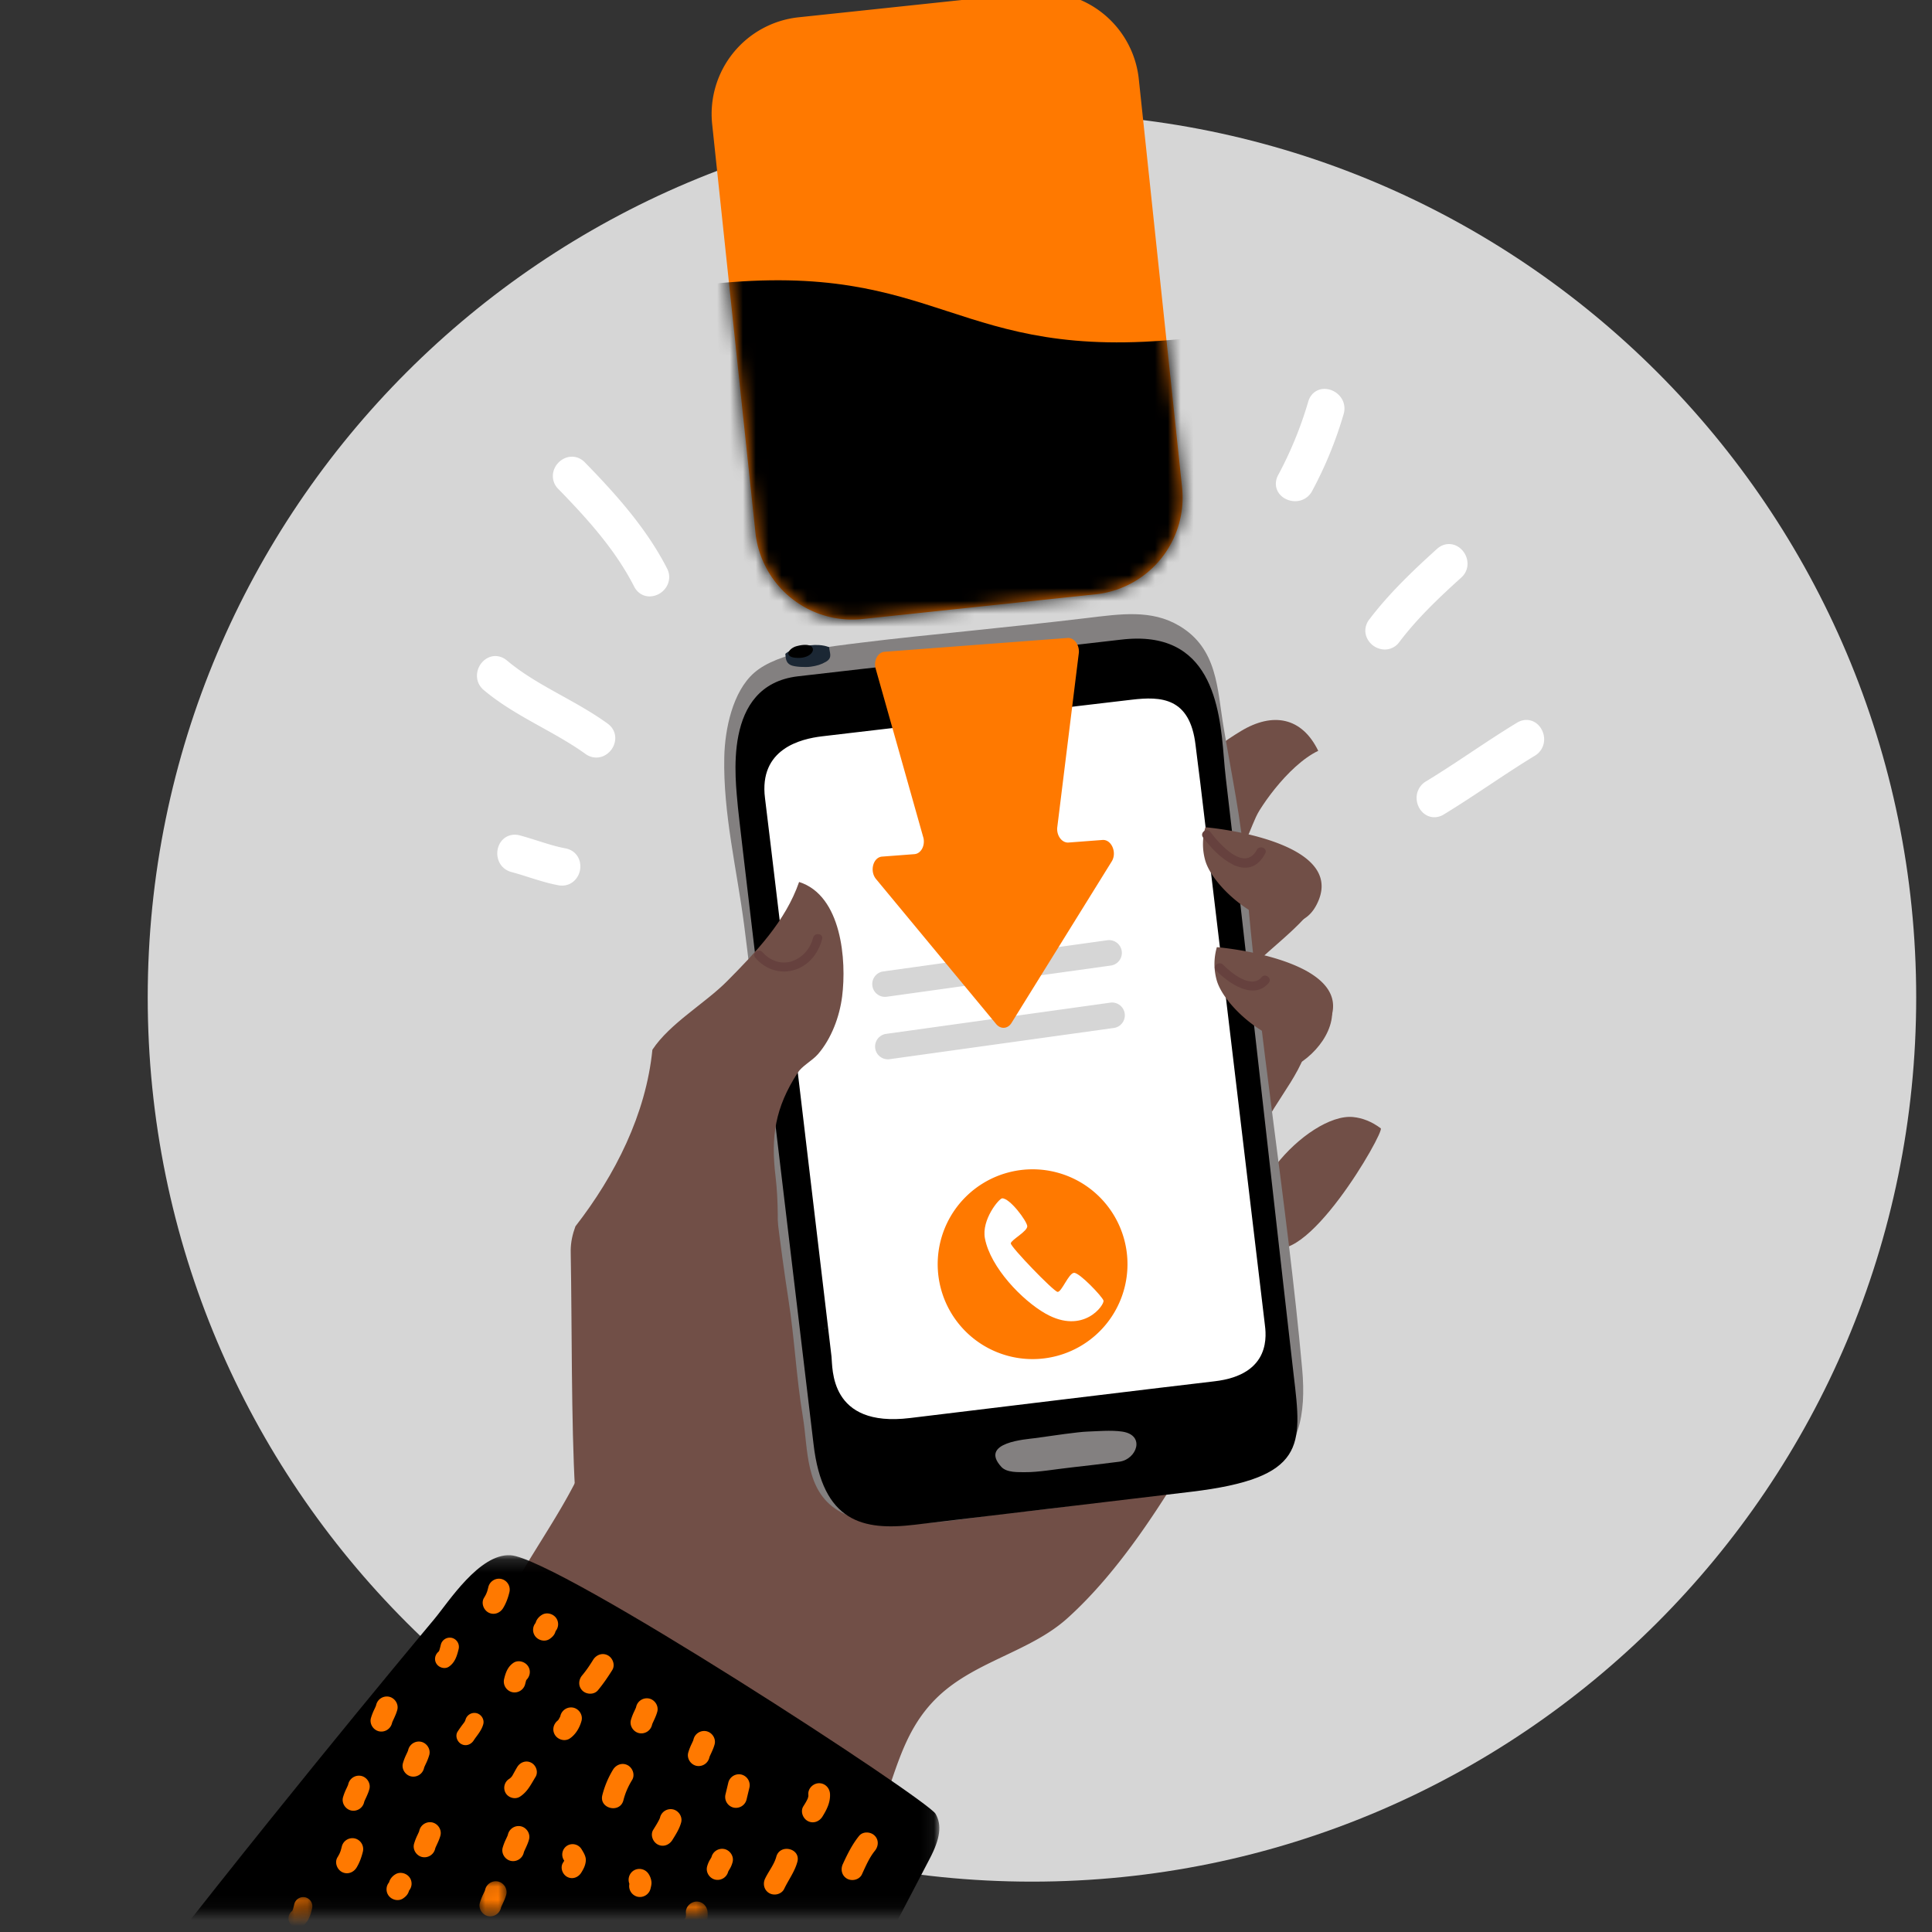 <svg xmlns="http://www.w3.org/2000/svg" xmlns:xlink="http://www.w3.org/1999/xlink" width="150" height="150" viewBox="0 0 150 150">
    <rect x="0" y="0" width="150" height="150" fill="#333333" stroke="none"/>
    <defs>
        <path id="a" d="M.03.157H70.93v27.726H.03z"/>
        <path id="c" d="M.047.065h2.367v.833H.047z"/>
        <path id="e" d="M.045.074h2.101v2.412H.045z"/>
        <path id="g" d="M.029.247h1.853v1.18H.03z"/>
        <path id="i" d="M24.935.264L6.833 2.183A7.552 7.552 0 0 0 .12 10.488l3.358 31.697a7.552 7.552 0 0 0 8.306 6.715l18.102-1.919a7.552 7.552 0 0 0 6.714-8.305L33.241 6.979A7.553 7.553 0 0 0 24.935.264z"/>
    </defs>
    <g fill="none" fill-rule="evenodd">
        <path fill="#D6D6D6" d="M148.773 77.438c0 37.915-30.737 68.652-68.652 68.652-37.916 0-68.652-30.737-68.652-68.652 0-37.915 30.736-68.652 68.652-68.652 37.915 0 68.652 30.737 68.652 68.652"/>
        <path fill="#C2796C" d="M66.84 43.418c.19.08.766.322-.068-.029l.068.029"/>
        <path fill="#6FBBBB" d="M62.118 36.439c-.019.006-.043.01-.06.016l.113-.12a.51.51 0 0 0-.053.104M62.273 36.226l-.102.109a.386.386 0 0 1 .102-.11"/>
        <path fill="#141819" d="M70.444 36.465l.038-.026-.038.026zM70.482 36.44"/>
        <path fill="#FFF" d="M49.827 45.244c-1.505-2.938-3.72-5.4-6.01-7.746-.719-.736.397-1.877 1.115-1.14 2.38 2.437 4.702 5.018 6.266 8.07.468.913-.902 1.731-1.37.816"/>
        <path fill="#FFF" d="M44.402 36.782h-.007a.238.238 0 0 0-.144.15c-.007.024-.014.05.039.104 2.621 2.685 4.666 5.057 6.126 7.907a.153.153 0 0 0 .03.045c.015-.001.103-.03.158-.105.037-.05.038-.09.006-.153-1.526-2.977-3.858-5.562-6.151-7.91-.031-.033-.047-.038-.057-.038m6.037 9.524c-.023 0-.046 0-.068-.002-.485-.025-.898-.301-1.133-.759-1.384-2.701-3.357-4.986-5.895-7.585a1.4 1.4 0 0 1-.366-1.385c.147-.521.575-.943 1.09-1.074.486-.123.974.02 1.339.395 2.365 2.423 4.775 5.097 6.38 8.231a1.433 1.433 0 0 1-.065 1.465 1.56 1.56 0 0 1-1.282.714M45.84 57.997c-2.51-1.812-5.476-2.927-7.855-4.928-.783-.66.156-1.948.944-1.285 2.38 2 5.344 3.115 7.855 4.928.835.602-.11 1.888-.944 1.285"/>
        <path fill="#FFF" d="M38.457 52.26a.295.295 0 0 0-.1.158c-.014.062 0 .099.054.145 1.285 1.08 2.732 1.885 4.265 2.736 1.188.66 2.416 1.343 3.551 2.162.057.042.077.033.095.025a.238.238 0 0 0 .124-.168c.002-.015.003-.032-.05-.07-1.072-.774-2.266-1.438-3.421-2.08-1.52-.844-3.09-1.716-4.472-2.879a.15.15 0 0 0-.046-.03m7.838 6.557c-.292 0-.583-.095-.843-.283-1.071-.773-2.264-1.436-3.418-2.077-1.52-.845-3.092-1.718-4.475-2.88-.711-.6-.64-1.55-.158-2.12.52-.619 1.341-.694 1.954-.179 1.284 1.08 2.73 1.884 4.262 2.735 1.19.66 2.418 1.343 3.554 2.164.427.308.643.773.59 1.277a1.554 1.554 0 0 1-.897 1.24 1.382 1.382 0 0 1-.57.123M39.874 67.063c-.987-.263-.685-1.83.311-1.565 1.205.322 2.363.786 3.593 1.018 1.01.19.7 1.755-.311 1.564-1.23-.232-2.388-.696-3.593-1.017"/>
        <path fill="#FFF" d="M40.044 66.424c.477.127.946.276 1.4.42.734.231 1.426.45 2.145.586.071.014.085-.003.098-.019a.238.238 0 0 0 .041-.204c-.005-.015-.01-.03-.073-.041-.799-.151-1.563-.393-2.302-.627a30.628 30.628 0 0 0-1.338-.402c-.038-.01-.055-.007-.055-.007a.296.296 0 0 0-.025.187c.014.062.041.09.11.107m3.59 2.334c-.095 0-.192-.01-.291-.028-.797-.15-1.56-.392-2.299-.625-.44-.14-.894-.284-1.341-.403-.899-.24-1.236-1.13-1.043-1.851.208-.781.92-1.198 1.695-.992.475.127.943.275 1.396.419.734.232 1.428.452 2.148.588.517.097.91.426 1.077.903a1.557 1.557 0 0 1-.287 1.505c-.27.315-.644.484-1.055.484M111.05 61.236c2.401-1.456 4.677-3.107 7.078-4.563.882-.534 1.566.908.694 1.436-2.4 1.456-4.676 3.107-7.077 4.563-.882.534-1.566-.908-.695-1.436"/>
        <path fill="#FFF" d="M118.5 57.223a.318.318 0 0 0-.03.016c-1.188.721-2.372 1.508-3.517 2.268-1.154.767-2.348 1.56-3.56 2.295-.051.031-.086.068-.085.146.001.077.038.146.065.174a.251.251 0 0 0 .029-.015c1.19-.722 2.373-1.508 3.517-2.268 1.155-.768 2.349-1.56 3.56-2.295.052-.032.086-.068.085-.147a.278.278 0 0 0-.064-.174zm-7.14 6.227a1.26 1.26 0 0 1-.611-.158c-.452-.248-.752-.764-.763-1.313a1.479 1.479 0 0 1 .722-1.309c1.188-.72 2.37-1.505 3.513-2.265 1.156-.768 2.351-1.562 3.564-2.297.434-.264.922-.283 1.338-.055.452.248.752.764.764 1.313a1.478 1.478 0 0 1-.722 1.309c-1.188.72-2.37 1.506-3.514 2.265-1.155.768-2.35 1.562-3.563 2.298a1.401 1.401 0 0 1-.728.212zM106.833 48.5c1.507-1.99 3.332-3.726 5.18-5.394.765-.69 1.754.562.995 1.247-1.75 1.58-3.469 3.216-4.897 5.1-.62.82-1.9-.132-1.278-.953"/>
        <path fill="#FFF" d="M112.491 43.566c.004.002-.012.01-.035.031-2.048 1.849-3.699 3.458-5.096 5.302-.04.053-.033.069-.027.083a.237.237 0 0 0 .167.123c.02.002.041.005.084-.05 1.47-1.941 3.263-3.643 4.981-5.193.052-.047.064-.083.047-.144-.024-.088-.094-.146-.12-.152m-4.976 6.863a1.554 1.554 0 0 1-1.402-.934c-.196-.466-.126-.974.192-1.394 1.546-2.04 3.443-3.842 5.263-5.485.596-.539 1.423-.492 1.966.11.5.553.605 1.496-.084 2.118-1.93 1.742-3.487 3.26-4.813 5.01a1.392 1.392 0 0 1-1.122.575M73.176 33.105c.096-2.709-.065-5.427.175-8.13.091-1.025 1.678-.86 1.587.166-.24 2.703-.08 5.422-.176 8.13-.036 1.029-1.623.859-1.586-.166M99.815 37.202a30.065 30.065 0 0 0 2.394-5.845c.288-.987 1.761-.373 1.476.605a30.073 30.073 0 0 1-2.394 5.844c-.483.897-1.964.301-1.476-.604"/>
        <path fill="#FFF" d="M100.386 37.539c.03.023.096.06.177.049.08-.004.117-.041.146-.095a29.496 29.496 0 0 0 2.34-5.716c.018-.06.018-.11-.036-.171a.282.282 0 0 0-.16-.088 30.802 30.802 0 0 1-2.466 6.02zm.165 1.372c-.268 0-.534-.067-.766-.192-.691-.372-.923-1.142-.552-1.83a29.485 29.485 0 0 0 2.341-5.717c.22-.75.925-1.137 1.68-.918.732.214 1.332.98 1.066 1.893a30.832 30.832 0 0 1-2.446 5.973 1.47 1.47 0 0 1-1.323.791z"/>
        <path fill="#714F47" d="M95.369 95.527c-2.65-.788-6.28-.427-8.6-1.958-6.882-4.54-13.542-9.412-19.481-14.904a869.12 869.12 0 0 1-3.706 6.455c-1.48 2.543-3.185 4.973-4.691 7.501-1.246 2.091-.894 4.186-2.699 6.097-2.303 2.438-6.645 2.955-8.608 5.448-1.308 1.661-.888 3.651-1.14 5.695-1.162 9.413-15.874 19.022-4.72 27.466 4.443 3.364 9.94 5.49 15.063 7.58 4.141 1.69 8.59 1.858 10.8-2.494 1.883-3.705 2.075-7.72 5.3-10.743 2.903-2.72 7.12-3.445 9.995-6.039 4.1-3.697 7.407-8.986 10.2-13.714 2.483-4.204 5.543-8.926 5.312-14.028-.063-1.387-1.786-1.992-3.025-2.362"/>
        <g transform="translate(2 120.588)">
            <mask id="b" fill="#fff">
                <use xlink:href="#a"/>
            </mask>
            <path fill="#000" d="M70.64 20.24C69.99 19.097 41.266.366 37.631.16c-2.416-.136-4.807 3.636-5.899 4.942-4.411 5.282-47.094 56.533-48.135 67.12h56.134C50.26 62.566 65.73 32.22 70.181 23.725c.824-1.573.958-2.608.458-3.486" mask="url(#b)"/>
        </g>
        <path fill="#FF7900" d="M39.553 123.607a.85.85 0 0 0-.622-1.015.85.85 0 0 0-1.015.622 5.98 5.98 0 0 1-.099.364c-.015.034-.062.158-.078.192a3.392 3.392 0 0 1-.16.286c-.239.391-.043.932.344 1.14.422.225.901.047 1.14-.345.235-.385.385-.807.49-1.244M43.14 126.635a.835.835 0 0 0 .071-.966c-.233-.38-.775-.533-1.157-.279a1.107 1.107 0 0 0-.407.44 1.42 1.42 0 0 0-.066.178.834.834 0 0 0-.07.966c.232.38.775.532 1.157.278.167-.112.321-.254.407-.44a1.42 1.42 0 0 0 .066-.177M40.86 130.44l.02-.02-.005.004c.27-.274.354-.687.138-1.04-.23-.375-.78-.538-1.157-.277-.438.302-.6.759-.718 1.255a.85.85 0 0 0 .621 1.015.85.85 0 0 0 1.015-.622c.026-.106.054-.211.087-.315M47.537 129.661c.243-.39.04-.934-.344-1.14-.424-.226-.897-.045-1.14.344-.282.454-.523.813-.86 1.218-.293.352-.31.862.04 1.19.32.3.896.313 1.19-.04.411-.496.773-1.026 1.114-1.572M44.528 132.586a.851.851 0 0 0-1.026.668 2.158 2.158 0 0 1-.12.227l-.023.038a1.391 1.391 0 0 1-.055.062c-.336.267-.456.732-.22 1.115.231.378.776.535 1.156.278.459-.31.77-.844.91-1.373.117-.443-.183-.91-.622-1.015M50.643 133.85l.001-.002c.037-.087.078-.173.118-.26.104-.225.207-.455.271-.696.117-.444-.184-.91-.621-1.015a.852.852 0 0 0-1.016.622 2.211 2.211 0 0 1-.024.085v.002c-.037.088-.079.174-.118.26a4.288 4.288 0 0 0-.271.696c-.117.444.183.91.621 1.015a.852.852 0 0 0 1.015-.622l.024-.084M49.08 138.192c.238-.392.043-.933-.345-1.14-.42-.225-.9-.047-1.14.344a7.272 7.272 0 0 0-.83 1.98c-.266 1.053 1.371 1.445 1.638.392.141-.56.37-1.075.676-1.576M55.093 136.388l.001-.001c.037-.089.078-.175.118-.26.104-.226.208-.457.271-.697.117-.444-.183-.91-.622-1.015a.852.852 0 0 0-1.015.622 1.049 1.049 0 0 1-.024.084v.002c-.037.088-.079.174-.118.26a4.268 4.268 0 0 0-.271.697c-.118.443.183.91.621 1.015a.853.853 0 0 0 1.015-.623l.024-.084M52.884 141.497c.12-.443-.186-.91-.622-1.015a.852.852 0 0 0-1.015.622c-.005.023-.013.044-.02.066l-.014.033c-.041.092-.091.182-.14.271-.11.2-.234.394-.355.59-.243.388-.04.933.344 1.139.424.227.897.045 1.14-.345.268-.43.548-.866.682-1.361M58.184 138.791a.85.85 0 0 0-.622-1.015.85.85 0 0 0-1.015.623l-.222.925a.85.85 0 0 0 .622 1.015.85.85 0 0 0 1.015-.622l.222-.926zM56.538 145.31c.034-.068.073-.134.115-.2.101-.163.174-.346.224-.533.12-.442-.185-.91-.622-1.014a.852.852 0 0 0-1.015.622v.001a2.696 2.696 0 0 1-.116.2 2.013 2.013 0 0 0-.224.533c-.119.443.186.91.622 1.014a.852.852 0 0 0 1.015-.62v-.002z"/>
        <g transform="translate(52.53 147.572)">
            <mask id="d" fill="#fff">
                <use xlink:href="#c"/>
            </mask>
            <path fill="#FF7900" d="M2.408.89c-.032-.458-.385-.834-.86-.825-.441.01-.855.402-.824.86.006.086.007.17.005.256l-.002.008c-.011.07-.031.14-.05.209.051-.18-.11.139-.07.115-.024.028-.047.056-.073.082a.69.69 0 0 0-.023.025.852.852 0 0 0-.342 1.195c.235.383.773.53 1.158.279A2.398 2.398 0 0 0 2.407.889" mask="url(#d)"/>
        </g>
        <path fill="#FF7900" d="M64.441 139.273c-.027-.458-.388-.833-.859-.824-.445.008-.85.401-.824.859.004.045.005.09.005.134v.007l-.01.039c-.008.042-.02.084-.032.126l-.003.01a.66.66 0 0 0-.015.033c-.09.206-.214.397-.333.587-.243.39-.04.934.344 1.14.424.226.897.045 1.14-.344.335-.538.626-1.114.587-1.767M61.907 144.554c.283-1.05-1.354-1.44-1.637-.393-.164.603-.6 1.132-.868 1.694-.198.413-.075.915.343 1.14.39.208.942.07 1.14-.345.337-.704.815-1.333 1.022-2.096M67.929 143.69c.288-.357.313-.86-.04-1.19-.317-.297-.9-.318-1.19.04-.538.664-.906 1.417-1.263 2.189-.192.415-.078.913.344 1.14.386.206.947.072 1.14-.345.29-.628.57-1.293 1.009-1.834M50.58 146.123a1.386 1.386 0 0 0-.217-.62.85.85 0 0 0-1.158-.279.85.85 0 0 0-.338 1.036.85.85 0 0 0 .624 1 .85.85 0 0 0 1.015-.622c.04-.165.088-.344.073-.515M35.085 127.165a.719.719 0 0 0-.859.526 6.682 6.682 0 0 1-.118.443c-.013.03-.028.059-.044.087-.28.228-.383.615-.183.94.194.318.659.456.979.235.47-.324.623-.843.751-1.373a.72.72 0 0 0-.526-.858M37.521 133.867c.1-.375-.156-.77-.526-.858a.72.72 0 0 0-.858.526l-.009.027c-.001-.003-.03.07-.043.094l-.025.041-.048.07a9.871 9.871 0 0 0-.484.678c-.209.328-.032.792.29.964.362.194.757.037.965-.29.216-.34.604-.745.738-1.252M41.252 136.86c-.403-.216-.864-.046-1.093.33-.119.195-.225.397-.337.595a.817.817 0 0 1-.29.328.816.816 0 0 0-.266 1.11c.224.365.741.506 1.11.266.591-.388.85-.954 1.206-1.537.228-.375.042-.894-.33-1.092M45.483 144.46c.023-.323-.176-.634-.337-.897a.814.814 0 0 0-1.11-.267.815.815 0 0 0-.266 1.11l.038.061-.1.162c-.233.373-.04.895.329 1.092.406.218.86.044 1.093-.33.185-.297.327-.574.353-.931M28.176 143.752a.85.85 0 0 0-.622-1.015.85.85 0 0 0-1.015.621 5.92 5.92 0 0 1-.1.365c-.014.033-.061.157-.078.192a3.51 3.51 0 0 1-.159.286c-.24.39-.043.932.344 1.139.421.225.9.048 1.14-.344.234-.385.384-.808.49-1.244M31.763 146.78a.834.834 0 0 0 .07-.967c-.232-.38-.775-.532-1.157-.278a1.107 1.107 0 0 0-.407.44 1.46 1.46 0 0 0-.066.177.834.834 0 0 0-.07.966c.233.38.775.533 1.157.278.167-.111.322-.254.407-.44.028-.06.048-.119.066-.177M40.685 143.77l.001-.002c.037-.088.078-.174.118-.26.104-.226.208-.456.271-.697.117-.444-.184-.91-.621-1.015a.852.852 0 0 0-1.015.622 2.21 2.21 0 0 1-.025.085v.002c-.037.088-.079.174-.118.26a4.288 4.288 0 0 0-.271.696c-.117.444.183.91.622 1.015a.851.851 0 0 0 1.014-.622l.024-.084"/>
        <g transform="translate(37.185 145.985)">
            <mask id="f" fill="#fff">
                <use xlink:href="#e"/>
            </mask>
            <path fill="#FF7900" d="M1.73 2.071l.001-.002c.037-.088.078-.174.118-.26.105-.226.208-.456.272-.697.117-.444-.184-.91-.622-1.015A.852.852 0 0 0 .484.719a1.735 1.735 0 0 1-.025.085v.002C.422.894.38.98.34 1.066a4.302 4.302 0 0 0-.271.697c-.117.443.184.909.622 1.014a.852.852 0 0 0 1.014-.622c.007-.028.016-.056.025-.084" mask="url(#f)"/>
        </g>
        <path fill="#FF7900" d="M33.805 143.47v-.002c.037-.088.078-.174.118-.26.105-.226.208-.456.272-.697.117-.444-.184-.91-.622-1.015a.852.852 0 0 0-1.015.622 1.814 1.814 0 0 1-.024.085l-.001.002c-.037.088-.078.174-.118.26a4.29 4.29 0 0 0-.27.697c-.118.443.182.91.62 1.014a.852.852 0 0 0 1.016-.622c.006-.028.015-.056.024-.084M32.94 137.21l.001-.003c.037-.087.078-.174.118-.26a4.33 4.33 0 0 0 .272-.697c.117-.443-.184-.909-.622-1.015a.852.852 0 0 0-1.015.623 1.736 1.736 0 0 1-.025.084v.002c-.037.088-.078.174-.118.26a4.277 4.277 0 0 0-.27.697c-.118.443.182.91.62 1.015a.852.852 0 0 0 1.015-.622c.007-.029.016-.057.025-.085M28.29 139.858v-.003c.038-.087.079-.173.119-.26.104-.225.207-.456.271-.697.117-.443-.184-.909-.622-1.014a.852.852 0 0 0-1.015.622 1.735 1.735 0 0 1-.024.085v.001c-.037.088-.079.175-.118.26a4.308 4.308 0 0 0-.272.697c-.116.443.184.91.622 1.015a.852.852 0 0 0 1.015-.622c.007-.028.015-.057.024-.084M30.456 133.711l.001-.002c.037-.087.078-.174.118-.26.104-.225.207-.456.271-.697.117-.443-.184-.909-.622-1.015a.852.852 0 0 0-1.015.622 1.924 1.924 0 0 1-.024.085v.002c-.037.088-.079.174-.118.26a4.29 4.29 0 0 0-.271.697c-.117.443.183.91.621 1.014a.852.852 0 0 0 1.015-.622l.024-.084"/>
        <g transform="translate(22.37 147.043)">
            <mask id="h" fill="#fff">
                <use xlink:href="#g"/>
            </mask>
            <path fill="#FF7900" d="M1.337.266a.718.718 0 0 0-.858.526 6.896 6.896 0 0 1-.119.443.985.985 0 0 1-.044.087c-.28.228-.383.615-.183.94.194.318.659.456.979.235.47-.324.624-.843.751-1.373a.72.72 0 0 0-.526-.858" mask="url(#h)"/>
        </g>
        <path fill="#714F47" d="M105.06 86.727c.714.073 1.438.347 2.141.875.327.245-6.005 11.35-8.801 9.018-3.548-2.964 3.145-10.246 6.66-9.893"/>
        <path fill="#714F47" d="M98.765 78.029c-1.636.671-3.548 1.934-4.569 1.359-1.47-.831 2.639-3.952 3.379-4.662 1.212-1.162 2.61-2.235 3.746-3.481.72-.79 1.594-1.968.892-3.05-.735-1.136-2.02-.135-2.855.371-4.113 2.488-7.897 5.537-11.698 8.468-2.031 1.567-4.157 3.089-6.227 4.586-1.431 1.035-2.842 2.624-4.623 2.187-1.306-.32-2.844-1.96-3.8-.117-.552 1.065-.804 2.411-.992 3.769-.166 1.207-.28 2.424-.51 3.461-.378 1.72-.167 3.451.06 5.174.252 1.916-.86 7.945-.86 7.945.816 2.773.663 5.287 3.886 5.623 2.733.286 5.906-.535 8.218-2.03 1.354-.875 1.593-1.952 3.325-1.601 1.414.285 2.705 1.392 4.217 1.135 1.238-.211 2.107-2.114 2.778-3.066 1.676-2.38 6.575-7.118 5.271-10.265-1.118-2.7-1.68-2.781-.491-5.862 1.009-2.613 3.786-5.11 3.764-8.07-.02-2.618-1.338-2.52-2.911-1.874M98.976 61.25c-.461.573-.867 1.15-1.191 1.67-.78 1.25-1.128 3.643-2.788 4.113-1.764.496-2.616-2.751-2.902-3.983-.675-2.898 2.002-4.93 4.248-6.288 2.478-1.498 4.737-1.082 6.004 1.532-1.184.564-2.399 1.748-3.371 2.956"/>
        <path fill="#714F47" d="M99.854 77.858l-.747 1.333c.024.3.726 3.888.958 3.794 1.945-.788 3.99-3.247 3.183-5.389-.358-.956-2.132-3.307-3.304-2.022-.581.638.267 1.636-.09 2.284"/>
        <path fill="#838080" d="M91.551 48.585c-2.153-1.275-4.514-.922-7.232-.594-2.779.335-6.437.72-9.22 1.008-2.688.279-5.547.56-8.23.896-2.387.299-6.441.698-8.316 2.34-1.672 1.463-2.274 4.377-2.32 6.553-.094 4.406.986 8.733 1.548 13.08.691 5.357 1.189 10.34 1.757 15.714.422 3.996 1.047 9.257 1.664 13.228.523 3.363.59 5.913 1.144 9.27.399 2.426.152 5.599 2.687 7.176 1.586.986 3.953 1.13 5.736 1.067 2.828-.1 5.612-.668 8.425-.936 3.28-.31 6.522-.85 9.761-1.45 2.845-.527 6.435-.275 9.017-1.586 2.932-1.49 3.44-4.62 3.13-8.044-1.176-13.029-3.428-26.034-4.438-38.997-.279-3.576-1.064-7.26-1.666-10.86-.504-3.004-.46-6.095-3.447-7.865"/>
        <path fill="#FFF" d="M88.712 53.592c-4.911.715-9.896.967-14.792 1.763-3.708.602-7.671.1-11.245 1.441-4.558 1.709-4.743 5.876-4.235 10.164l.914 7.701c.718 6.05 1.435 12.1 2.154 18.149l1.196 10.083c.326 2.751-.166 6.185 1.513 8.581.201.287.42.523.652.717 1.8 1.498 4.475.44 6.74.171l18.185-2.157 9.665-1.147a325423.812 325423.812 0 0 0-2.827-23.83c-1.085-9.136-2.112-18.251-2.902-27.408-.29-3.348-1.571-4.729-5.018-4.228"/>
        <path fill="#1B2734" d="M64.378 50.25c-.407-.167-1.092-.285-2.272-.012-.455.105-.87.304-1.133.524.036.304.015.69.423.879.32.147 1.158.174 1.54.122.464-.064.817-.164 1.195-.386.554-.325.25-.728.247-1.127"/>
        <path fill="#000" d="M61.852 50.166c-.595.161-1.027.795-.134.9h.001c1.137.135 1.666-.586 1.267-.88-.18-.132-.548-.178-1.134-.02M94.258 107.248c-1.915.214-21.286 2.565-23.6 2.847-6.308.77-6-3.911-6.1-4.77-.189-1.635-.219-1.857-.373-3.148l-1.676-14.11h.001l-.366-3.084-.416-3.5c-.247-2.074-2.07-17.44-2.333-19.513-.487-3.839 2.788-4.605 4.417-4.801 1.861-.225 3.445-.4 5.306-.623 4.004-.479 8.01-.954 12.015-1.428 2.737-.323 3.978-.465 6.714-.791 2.296-.274 4.535-.186 4.974 3.502.16 1.34.203 1.598.368 2.938.318 2.576 4.722 39.694 5.005 42.003.096.776.596 3.97-3.936 4.478M87.047 49.66c-5.602.669-20.626 2.315-25.104 2.849-5.927.707-4.818 8.112-4.651 10.174.06.749 2.41 20.46 4.118 34.759.962 8.054 1.72 14.391 1.75 14.654.698 6.106 3.866 6.76 7.852 6.285 4.345-.518 17.1-2.04 21.445-2.557 8.966-1.068 8.637-3.576 7.984-9.059-.21-1.765-1.28-11.265-2.42-21.359-1.146-10.156-2.364-20.912-2.85-24.995-.065-.546-.111-1.105-.157-1.66-.318-3.902-.978-9.924-7.967-9.09"/>
        <path fill="#000" d="M80.71 51.897c-1.286.172-1.915.323-2.879.406-.936.08-3.522.414-5.507.667-.459.059-5.1.229-3.396 1.475.49.357 1.55.05 2.102.014 1.378-.092 3.247-.36 4.907-.55 1.828-.211 2.83-.333 5-.596 1.83-.222 1.232-1.611-.228-1.416"/>
        <path fill="#81C8A6" d="M64.055 103.084c.011.112.022.222.035.333h.006a1.277 1.277 0 0 1-.026-.252v-.082l-.015.001"/>
        <path fill="#838080" d="M87.118 111.147c-.862-.125-1.947-.024-2.705.002-.697.023-2.605.301-4.071.509-.617.088-4.363.31-2.594 2.234.422.459 1.34.4 1.82.407 1.028.014 2.405-.236 3.634-.37 1.351-.15 2.092-.242 3.695-.442 1.355-.17 2.068-2.073.22-2.34"/>
        <path fill="#714F47" d="M93.556 66.738a4.667 4.667 0 0 1 .03-2.51c2.654.248 10.974 1.645 8.603 6.07-1.98 3.695-7.955-.914-8.633-3.56M94.448 76.046a4.67 4.67 0 0 1 .03-2.51c2.653.247 10.973 1.645 8.603 6.069-1.98 3.696-7.956-.914-8.633-3.559"/>
        <path fill="#66413E" d="M97.583 65.981c-.968 1.77-2.916-.471-3.614-1.39-.275-.362-.842.064-.565.428.626.822 1.374 1.622 2.302 2.1.422.217.925.322 1.39.191.534-.149.88-.578 1.136-1.046.22-.401-.432-.68-.649-.283M97.947 75.872c-.797.949-2.38-.347-2.978-.964-.313-.324-.882.098-.565.426.949.98 2.919 2.382 4.099.977.294-.35-.263-.788-.556-.439"/>
        <path fill="#714F47" d="M62.042 68.476c-1.061 3.057-3.343 5.434-5.596 7.707-1.71 1.723-4.435 3.266-5.794 5.317-.5 4.998-2.874 9.719-5.976 13.713-.224.606-.364 1.23-.367 1.88 0 .127.001.257.004.387.097 5.172.032 13.049.336 18.23 3.834 1.997 4.047 2.224 7.363 4.193.454-.288.673-2.878 1.108-3.199 1.333-.983 2.422-2.207 3.849-3.069.868-.524 2.095-.832 2.77-1.632 1.723-2.034.58-6.275.475-8.699-.17-3.934.466-8.072-.002-11.972-.368-3.066-.046-5.321 1.729-8.056.16-.247.417-.466.691-.68.315-.247.65-.489.886-.763 1.027-1.196 1.665-2.88 1.866-4.475.352-2.778-.03-7.832-3.342-8.882"/>
        <path fill="#66413E" d="M63.13 72.805c-.23.87-.827 1.565-1.69 1.839-.815.257-1.692-.08-2.23-.71-.296-.345-.864.08-.566.428.72.842 1.807 1.258 2.899.982 1.19-.301 1.98-1.276 2.287-2.432.117-.442-.584-.542-.7-.107"/>
        <path fill="#FF7900" d="M85.38 103.362a7.367 7.367 0 1 1-10.42-10.419 7.367 7.367 0 1 1 10.42 10.419"/>
        <path fill="#D6D6D6" d="M68.709 77.396a.992.992 0 0 1-.136-1.974l17.41-2.424a.992.992 0 0 1 .273 1.965l-17.41 2.424c-.046.006-.092.01-.137.01M68.929 82.244a.992.992 0 0 1-.136-1.974l17.41-2.424a.992.992 0 0 1 .274 1.965l-17.41 2.424c-.046.006-.093.01-.138.01"/>
        <path fill="#FFF" d="M77.806 93.038c.605-.016 1.908 1.749 1.95 2.152.042.404-1.261 1.076-1.278 1.345-.017.27 3.32 3.733 3.632 3.767.31.033.857-1.455 1.278-1.48.42-.025 2.185 1.833 2.286 2.152.101.32-1.547 2.69-4.506 1.01-1.802-1.025-4.268-3.573-4.699-5.835-.277-1.452 1.1-3.104 1.337-3.11"/>
        <path fill="#FF7900" d="M82.08 64.284l1.684-13.622c.037-.628-.384-1.166-.882-1.13l-14.21 1.073c-.495.037-.83.627-.705 1.24l3.734 13.231c.125.613-.21 1.203-.705 1.24l-2.51.19c-.696.052-.985 1.123-.47 1.744l9.323 11.254c.35.423.901.386 1.19-.078l7.785-12.545c.427-.688-.018-1.719-.72-1.666l-2.632.199c-.498.037-.919-.502-.882-1.13M85.06 46.141L66.958 48.06a7.552 7.552 0 0 1-8.306-6.714L55.293 9.648a7.552 7.552 0 0 1 6.715-8.306L80.11-.576a7.553 7.553 0 0 1 8.306 6.715l3.358 31.697a7.552 7.552 0 0 1-6.714 8.305"/>
        <g transform="translate(55.175 -.84)">
            <mask id="j" fill="#fff">
                <use xlink:href="#i"/>
            </mask>
            <path fill="#000" d="M36.84 27.128C18.832 29.036 17.979 20.987-.03 22.895l3.315 31.29 36.02-3.816-2.463-23.241z" mask="url(#j)"/>
        </g>
    </g>
</svg>
